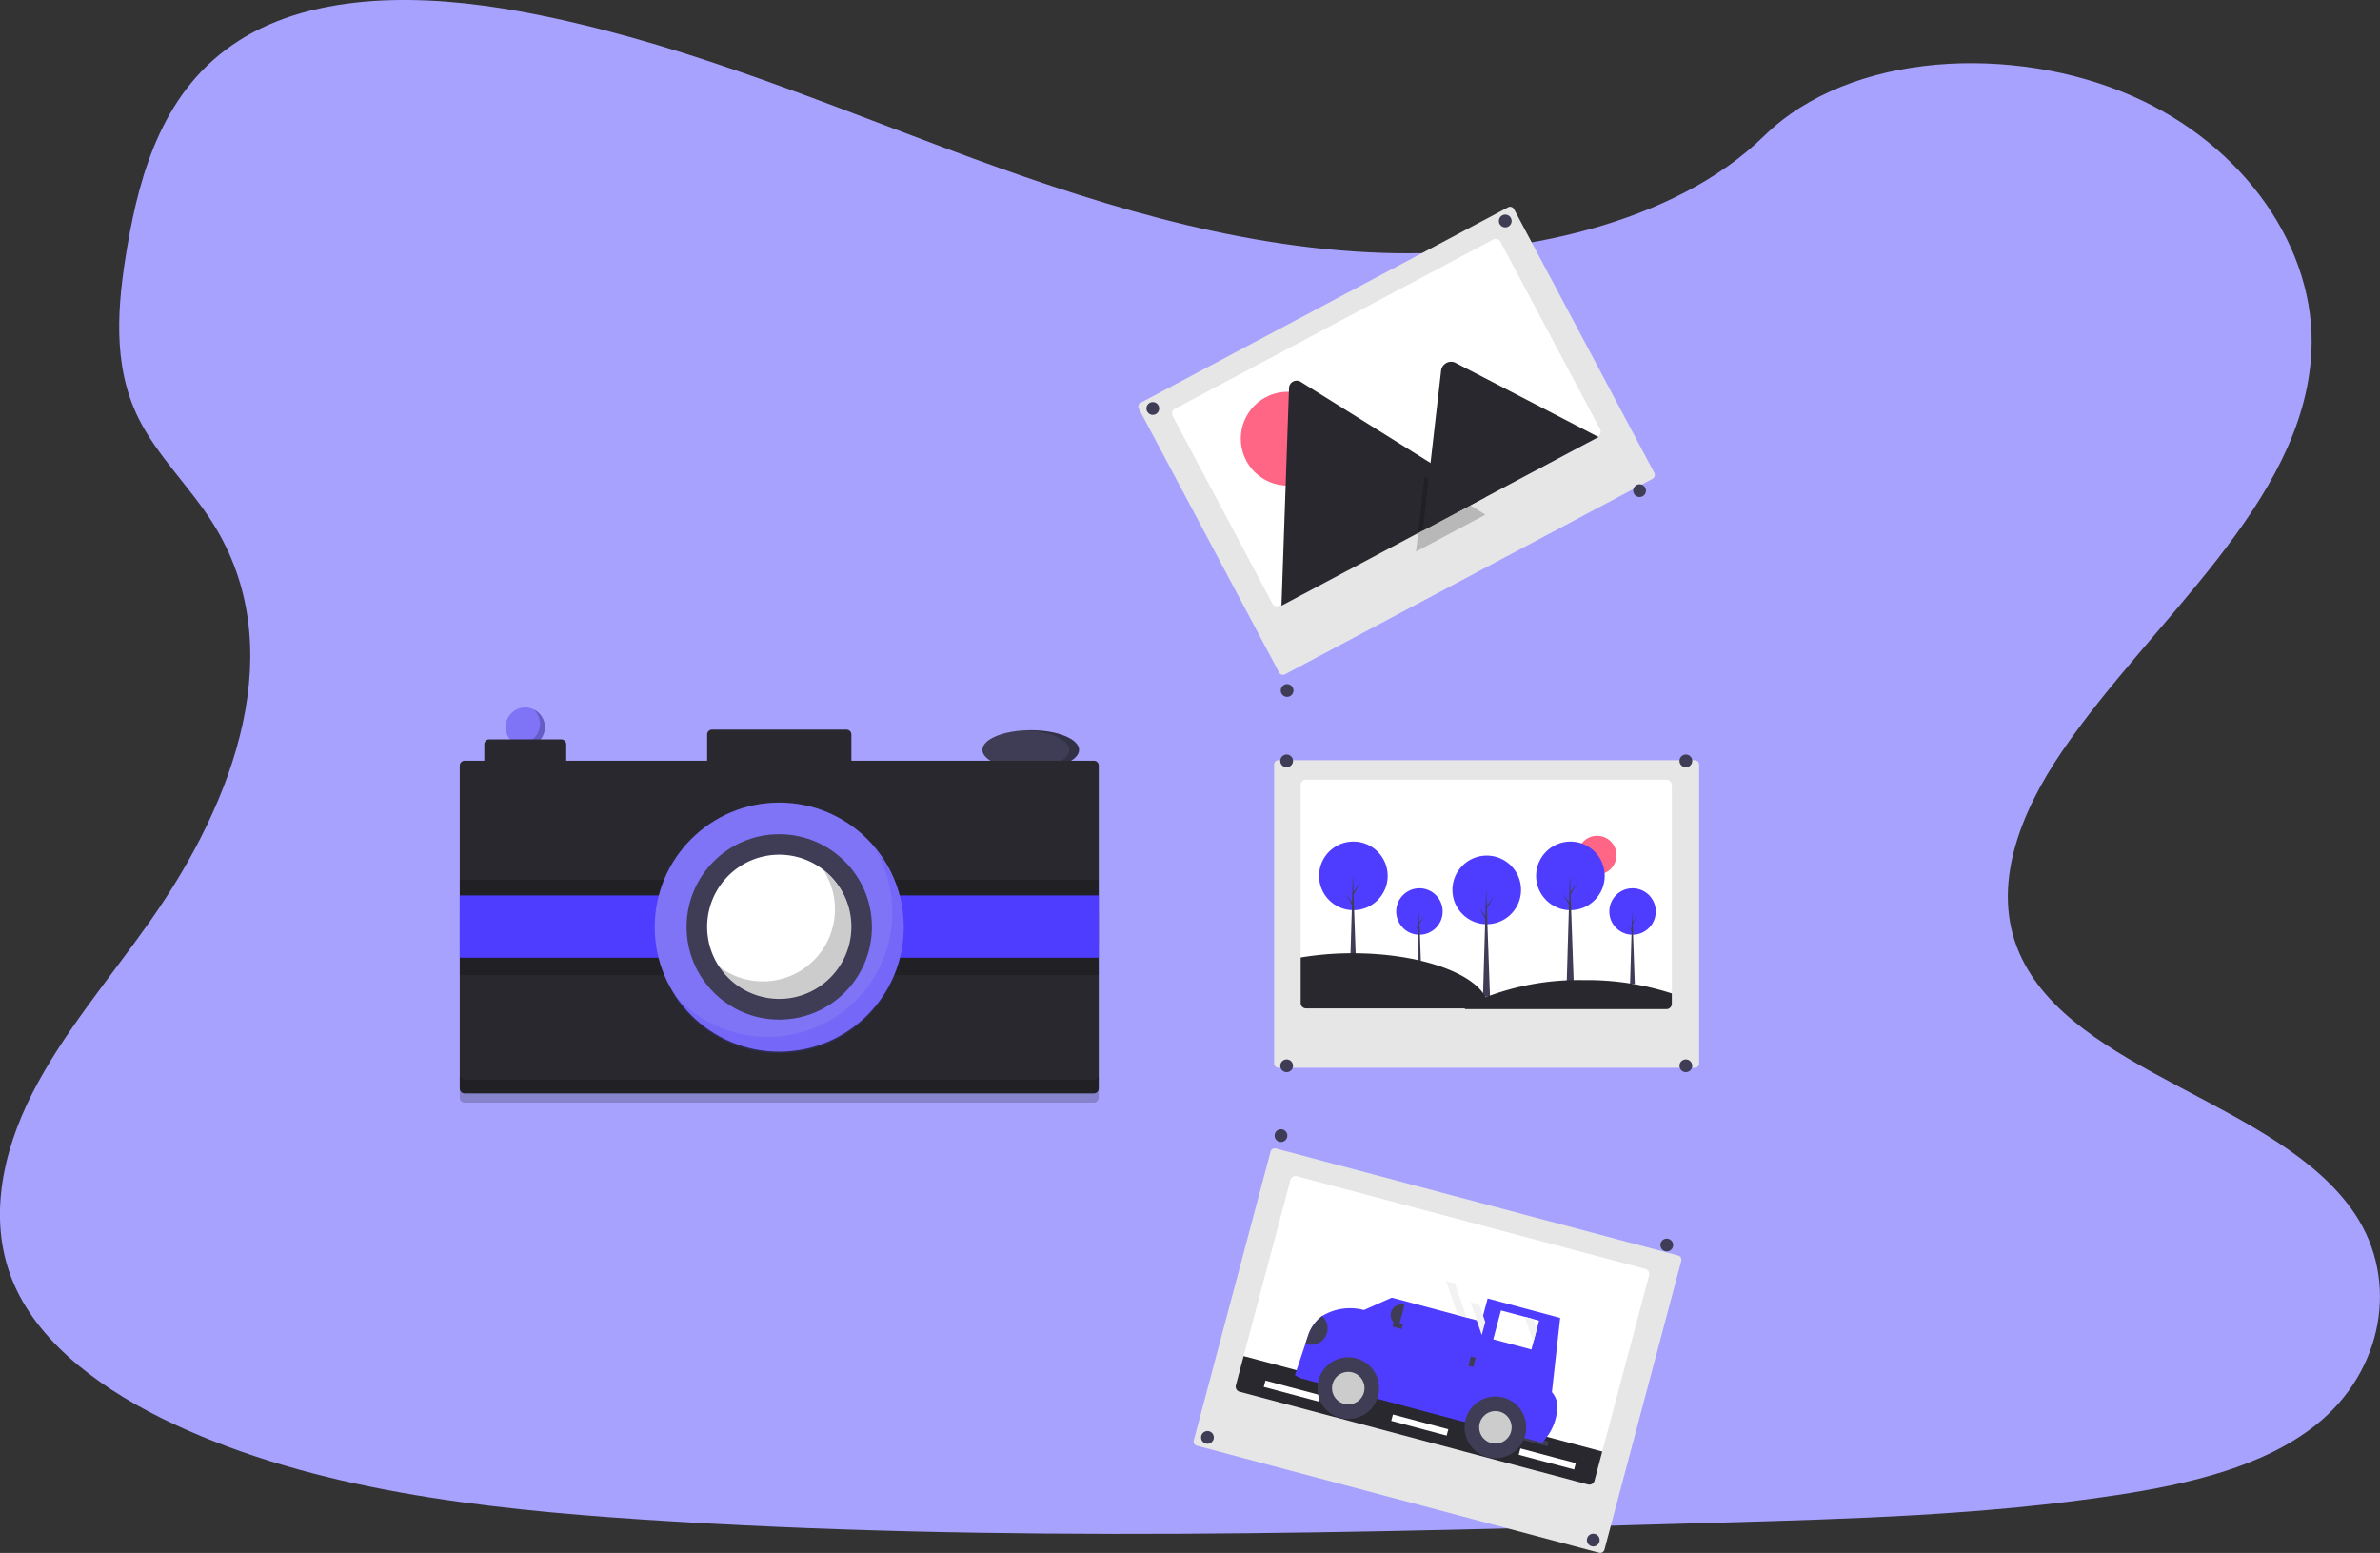 <svg xmlns="http://www.w3.org/2000/svg" width="181.855" height="118.635" viewBox="0 0 181.855 118.635">
  <rect x="0" y="0" width="181.855" height="118.635" fill="#333333" stroke="none"/>
  <g id="Group_125" data-name="Group 125" transform="translate(-24.812 -200.326)">
    <path id="Path_2063" data-name="Path 2063" d="M162.6,96.155c-11.658-.39-22.771-4.014-33.366-7.977s-21.1-8.356-32.482-10.457c-7.32-1.352-15.692-1.543-21.589,2.236-5.676,3.635-7.509,9.91-8.5,15.732-.742,4.381-1.172,8.991.856,13.094,1.411,2.847,3.916,5.24,5.649,7.968,6.028,9.489,1.766,21.192-4.767,30.465-3.064,4.352-6.619,8.493-8.983,13.121s-3.459,9.93-1.39,14.649c2.051,4.675,6.937,8.192,12.231,10.663,10.753,5.015,23.422,6.449,35.777,7.271,27.349,1.8,54.845,1.02,82.266.24,10.148-.29,20.342-.582,30.324-2.1,5.544-.84,11.268-2.171,15.293-5.385,5.108-4.081,6.376-10.99,2.952-16.108-5.743-8.582-21.621-10.715-25.636-19.925-2.208-5.07.06-10.718,3.272-15.42,6.887-10.086,18.433-18.935,19.041-30.465.419-7.919-5.132-15.849-13.715-19.6-8.995-3.932-21.469-3.435-28.1,3.063C184.9,93.923,172.893,96.5,162.6,96.155Z" transform="translate(-32.126 123.49)" fill="#a8a2ff"/>
    <g id="undraw_moments_0y20" transform="translate(59.939 216.122)">
      <path id="Path_806" data-name="Path 806" d="M719.2,375.356a.333.333,0,0,0-.333.333v22.83a.333.333,0,0,0,.333.333H751.01a.333.333,0,0,0,.332-.333v-22.83a.333.333,0,0,0-.332-.332Z" transform="translate(-656.638 -333.075)" fill="#e6e6e6"/>
      <path id="Path_807" data-name="Path 807" d="M763.393,388.814v16.225a.408.408,0,0,1-.408.408H735.443a.294.294,0,0,1-.058-.005.408.408,0,0,1-.351-.4V388.814a.408.408,0,0,1,.408-.408h27.542a.408.408,0,0,1,.408.408Z" transform="translate(-670.777 -344.634)" fill="#fff"/>
      <ellipse id="Ellipse_135" data-name="Ellipse 135" cx="1.48" cy="1.48" rx="1.48" ry="1.48" transform="translate(85.428 48.055)" fill="#ff6584"/>
      <ellipse id="Ellipse_136" data-name="Ellipse 136" cx="0.488" cy="0.488" rx="0.488" ry="0.488" transform="translate(62.697 41.846)" fill="#3f3d56"/>
      <ellipse id="Ellipse_137" data-name="Ellipse 137" cx="0.488" cy="0.488" rx="0.488" ry="0.488" transform="translate(93.201 41.846)" fill="#3f3d56"/>
      <ellipse id="Ellipse_138" data-name="Ellipse 138" cx="0.488" cy="0.488" rx="0.488" ry="0.488" transform="translate(62.697 65.138)" fill="#3f3d56"/>
      <ellipse id="Ellipse_139" data-name="Ellipse 139" cx="0.488" cy="0.488" rx="0.488" ry="0.488" transform="translate(93.201 65.138)" fill="#3f3d56"/>
      <ellipse id="Ellipse_140" data-name="Ellipse 140" cx="1.775" cy="1.775" rx="1.775" ry="1.775" transform="translate(71.557 52.064)" fill="#4f3dff"/>
      <path id="Path_808" data-name="Path 808" d="M584.587,407.211h-.364l.166-5.614Z" transform="translate(-511.084 -347.846)" fill="#3f3d56"/>
      <path id="Path_809" data-name="Path 809" d="M585.467,406.323l.39-.54-.4.674-.043-.075Z" transform="translate(-512.13 -351.652)" fill="#3f3d56"/>
      <path id="Path_810" data-name="Path 810" d="M582.733,410.68l-.39-.54.4.674.043-.075Z" transform="translate(-509.439 -355.428)" fill="#3f3d56"/>
      <ellipse id="Ellipse_141" data-name="Ellipse 141" cx="1.775" cy="1.775" rx="1.775" ry="1.775" transform="translate(87.841 52.064)" fill="#4f3dff"/>
      <path id="Path_811" data-name="Path 811" d="M714.662,407.211H714.3l.166-5.614Z" transform="translate(-624.875 -347.846)" fill="#3f3d56"/>
      <path id="Path_812" data-name="Path 812" d="M715.543,406.323l.39-.54-.4.674-.043-.075Z" transform="translate(-625.922 -351.652)" fill="#3f3d56"/>
      <path id="Path_813" data-name="Path 813" d="M712.81,410.68l-.39-.54.4.674.043-.075Z" transform="translate(-623.232 -355.428)" fill="#3f3d56"/>
      <ellipse id="Ellipse_142" data-name="Ellipse 142" cx="2.622" cy="2.622" rx="2.622" ry="2.622" transform="translate(75.852 49.565)" fill="#4f3dff"/>
      <path id="Path_814" data-name="Path 814" d="M625.1,396.5h-.537l.245-8.292Z" transform="translate(-546.377 -336.148)" fill="#3f3d56"/>
      <path id="Path_815" data-name="Path 815" d="M626.4,395.188l.576-.8-.584.995-.063-.11Z" transform="translate(-547.922 -341.769)" fill="#3f3d56"/>
      <path id="Path_816" data-name="Path 816" d="M622.367,401.623l-.576-.8.584,1,.063-.111Z" transform="translate(-543.949 -347.345)" fill="#3f3d56"/>
      <ellipse id="Ellipse_143" data-name="Ellipse 143" cx="2.622" cy="2.622" rx="2.622" ry="2.622" transform="translate(82.246 48.495)" fill="#4f3dff"/>
      <path id="Path_817" data-name="Path 817" d="M676.177,388.5h-.537l.245-8.292Z" transform="translate(-591.056 -329.221)" fill="#3f3d56"/>
      <path id="Path_818" data-name="Path 818" d="M677.477,387.189l.576-.8-.584,1-.063-.111Z" transform="translate(-592.601 -334.837)" fill="#3f3d56"/>
      <path id="Path_819" data-name="Path 819" d="M673.44,393.623l-.577-.8.584,1,.063-.111Z" transform="translate(-588.628 -340.412)" fill="#3f3d56"/>
      <ellipse id="Ellipse_144" data-name="Ellipse 144" cx="2.622" cy="2.622" rx="2.622" ry="2.622" transform="translate(65.662 48.495)" fill="#4f3dff"/>
      <path id="Path_820" data-name="Path 820" d="M543.706,388.5h-.537l.245-8.292Z" transform="translate(-475.169 -329.221)" fill="#3f3d56"/>
      <path id="Path_821" data-name="Path 821" d="M545.006,387.189l.577-.8-.584,1-.063-.111Z" transform="translate(-476.714 -334.837)" fill="#3f3d56"/>
      <path id="Path_822" data-name="Path 822" d="M540.97,393.623l-.576-.8.584,1,.063-.111Z" transform="translate(-472.742 -340.412)" fill="#3f3d56"/>
      <path id="Path_823" data-name="Path 823" d="M749.4,495.071H735.443a.289.289,0,0,1-.058-.005.407.407,0,0,1-.351-.4v-3.484a23.751,23.751,0,0,1,3.974-.323c4.954,0,9.1,1.42,10.137,3.32A1.911,1.911,0,0,1,749.4,495.071Z" transform="translate(-670.777 -433.83)" fill="#28282e"/>
      <path id="Path_824" data-name="Path 824" d="M850.813,507.87v.79a.408.408,0,0,1-.408.408h-15.44a7.868,7.868,0,0,1,1.6-.9,19.775,19.775,0,0,1,7.515-1.317A20.948,20.948,0,0,1,850.813,507.87Z" transform="translate(-758.197 -447.771)" fill="#28282e"/>
      <path id="Path_825" data-name="Path 825" d="M664.343,64.379a.331.331,0,0,0-.156.039l-28.08,14.937a.333.333,0,0,0-.137.45L646.691,99.96a.333.333,0,0,0,.45.137l28.08-14.937a.333.333,0,0,0,.138-.45L664.637,64.555a.331.331,0,0,0-.2-.162A.334.334,0,0,0,664.343,64.379Z" transform="translate(-584.08 -64.379)" fill="#e6e6e6"/>
      <path id="Path_826" data-name="Path 826" d="M681.626,84.164l7.619,14.324a.408.408,0,0,1-.169.552l-24.316,12.934a.341.341,0,0,1-.054.023.408.408,0,0,1-.5-.192L656.59,97.482a.408.408,0,0,1,.169-.552L681.074,84A.408.408,0,0,1,681.626,84.164Z" transform="translate(-602.111 -81.497)" fill="#fff"/>
      <ellipse id="Ellipse_145" data-name="Ellipse 145" cx="3.584" cy="3.584" rx="3.584" ry="3.584" transform="translate(59.68 14.133)" fill="#ff6584"/>
      <path id="Path_827" data-name="Path 827" d="M738.893,179.394l-15.521,8.256a.356.356,0,0,1-.06.026l.577-16.619a.582.582,0,0,1,.895-.476l9.465,5.912.453.283Z" transform="translate(-660.522 -157.205)" fill="#28282e"/>
      <path id="Path_828" data-name="Path 828" d="M588.983,156.964l-5.3,2.819.591-5.162.043-.372.021-.186.453.283Z" transform="translate(-510.612 -133.441)" opacity="0.2"/>
      <path id="Path_829" data-name="Path 829" d="M822.994,164.657,809.57,171.8l.591-5.162.043-.372.771-6.727a.777.777,0,0,1,.986-.6.7.7,0,0,1,.081.035Z" transform="translate(-735.982 -147.066)" fill="#28282e"/>
      <ellipse id="Ellipse_146" data-name="Ellipse 146" cx="0.488" cy="0.488" rx="0.488" ry="0.488" transform="translate(52.47 14.922)" fill="#3f3d56"/>
      <ellipse id="Ellipse_147" data-name="Ellipse 147" cx="0.488" cy="0.488" rx="0.488" ry="0.488" transform="translate(79.402 0.596)" fill="#3f3d56"/>
      <ellipse id="Ellipse_148" data-name="Ellipse 148" cx="0.488" cy="0.488" rx="0.488" ry="0.488" transform="translate(62.733 36.467)" fill="#3f3d56"/>
      <ellipse id="Ellipse_149" data-name="Ellipse 149" cx="0.488" cy="0.488" rx="0.488" ry="0.488" transform="translate(89.665 21.199)" fill="#3f3d56"/>
      <path id="Path_830" data-name="Path 830" d="M700.684,619.657a.333.333,0,0,0,.407-.236l5.869-22.063a.333.333,0,0,0-.236-.407l-30.737-8.176a.333.333,0,0,0-.407.236l-5.869,22.062a.333.333,0,0,0,.236.407Z" transform="translate(-613.622 -516.83)" fill="#e6e6e6"/>
      <path id="Path_831" data-name="Path 831" d="M726.944,613.258l-4.171,15.679a.408.408,0,0,1-.5.29l-26.616-7.08a.283.283,0,0,1-.054-.02.407.407,0,0,1-.235-.48l4.171-15.679a.408.408,0,0,1,.5-.289l26.616,7.08A.408.408,0,0,1,726.944,613.258Z" transform="translate(-636.065 -531.615)" fill="#fff"/>
      <path id="Path_832" data-name="Path 832" d="M723.366,722.83l-.592,2.227a.409.409,0,0,1-.5.29l-26.616-7.081a.291.291,0,0,1-.054-.02.408.408,0,0,1-.235-.48l.593-2.227Z" transform="translate(-636.065 -627.735)" fill="#28282e"/>
      <rect id="Rectangle_313" data-name="Rectangle 313" width="4.382" height="0.501" transform="translate(71.306 92.266) rotate(14.897)" fill="#fff"/>
      <rect id="Rectangle_314" data-name="Rectangle 314" width="4.382" height="0.501" transform="translate(61.567 89.675) rotate(14.897)" fill="#fff"/>
      <rect id="Rectangle_315" data-name="Rectangle 315" width="4.382" height="0.501" transform="translate(81.045 94.857) rotate(14.897)" fill="#fff"/>
      <ellipse id="Ellipse_150" data-name="Ellipse 150" cx="0.488" cy="0.488" rx="0.488" ry="0.488" transform="translate(62.264 70.472)" fill="#3f3d56"/>
      <ellipse id="Ellipse_151" data-name="Ellipse 151" cx="0.488" cy="0.488" rx="0.488" ry="0.488" transform="translate(91.743 78.83)" fill="#3f3d56"/>
      <ellipse id="Ellipse_152" data-name="Ellipse 152" cx="0.488" cy="0.488" rx="0.488" ry="0.488" transform="translate(56.646 93.528)" fill="#3f3d56"/>
      <ellipse id="Ellipse_153" data-name="Ellipse 153" cx="0.488" cy="0.488" rx="0.488" ry="0.488" transform="translate(86.125 101.371)" fill="#3f3d56"/>
      <rect id="Rectangle_316" data-name="Rectangle 316" width="2.435" height="0.387" transform="translate(83.109 94.706) rotate(-165.073)" fill="#3f3d56"/>
      <path id="Path_833" data-name="Path 833" d="M731.516,677.49l.456.241,18.451,4.919.269-.343a4.037,4.037,0,0,0,.848-2.034,1.7,1.7,0,0,0-.387-1.489l.632-5.672-10.2-2.734-4.8,2.135a4.093,4.093,0,0,0-3.2.462,3.063,3.063,0,0,0-1.052,1.465l-.214.645Z" transform="translate(-667.699 -588.227)" fill="#4f3dff"/>
      <ellipse id="Ellipse_154" data-name="Ellipse 154" cx="2.358" cy="2.358" rx="2.358" ry="2.358" transform="translate(65.536 87.892)" fill="#3f3d56"/>
      <ellipse id="Ellipse_155" data-name="Ellipse 155" cx="1.241" cy="1.241" rx="1.241" ry="1.241" transform="translate(66.653 89.009)" fill="#ccc"/>
      <ellipse id="Ellipse_156" data-name="Ellipse 156" cx="2.358" cy="2.358" rx="2.358" ry="2.358" transform="translate(76.779 90.889)" fill="#3f3d56"/>
      <ellipse id="Ellipse_157" data-name="Ellipse 157" cx="1.241" cy="1.241" rx="1.241" ry="1.241" transform="translate(77.896 92.006)" fill="#ccc"/>
      <path id="Path_834" data-name="Path 834" d="M565.159,612.954l5.512,1.469.673.179,1.136.3.022-.083.267-1,.3-1.122-.756-.2-.673-.18L570.447,612l-.673-.179-1.376-.367Z" transform="translate(-494.406 -529.74)" fill="#fff"/>
      <path id="Path_835" data-name="Path 835" d="M630.8,625.513l2.913.777.153-.572.266-1,.169-.633-.427-.114-.673-.18-1.814-.484Z" transform="translate(-551.826 -538.991)" fill="#fff"/>
      <rect id="Rectangle_317" data-name="Rectangle 317" width="0.387" height="0.734" transform="translate(77.446 88.636) rotate(-165.073)" fill="#3f3d56"/>
      <rect id="Rectangle_318" data-name="Rectangle 318" width="0.387" height="0.734" transform="translate(72.078 85.364) rotate(104.927)" fill="#3f3d56"/>
      <path id="Path_836" data-name="Path 836" d="M0,0H.043A.808.808,0,0,1,.85.808h0a.808.808,0,0,1-.808.808H0Z" transform="translate(71.772 85.459) rotate(-165.073)" fill="#3f3d56"/>
      <path id="Path_837" data-name="Path 837" d="M737.9,693.232a1.249,1.249,0,0,0,1.266-2.11,3.061,3.061,0,0,0-1.052,1.465Z" transform="translate(-673.281 -606.374)" fill="#3f3d56"/>
      <path id="Path_838" data-name="Path 838" d="M616.918,618.356l.863,2.5.267-1-.457-1.323Z" transform="translate(-539.686 -534.658)" fill="#f2f2f2"/>
      <path id="Path_839" data-name="Path 839" d="M649.978,627.171l.664,1.925.266-1-.257-.746Z" transform="translate(-568.607 -542.369)" fill="#f2f2f2"/>
      <path id="Path_840" data-name="Path 840" d="M602.024,614.387l.9,2.6.673.179-.9-2.6Z" transform="translate(-526.656 -532.316)" fill="#f2f2f2"/>
      <ellipse id="Ellipse_158" data-name="Ellipse 158" cx="1.502" cy="1.502" rx="1.502" ry="1.502" transform="translate(3.507 38.252)" fill="#7f73f6"/>
      <path id="Path_841" data-name="Path 841" d="M255.353,351.825a1.5,1.5,0,0,1-1.644,2.47,1.5,1.5,0,1,0,1.644-2.47Z" transform="translate(-249.709 -313.425)" opacity="0.2"/>
      <ellipse id="Ellipse_159" data-name="Ellipse 159" cx="3.693" cy="1.502" rx="3.693" ry="1.502" transform="translate(39.938 39.989)" fill="#3f3d56"/>
      <path id="Path_842" data-name="Path 842" d="M567.651,363.692q-.19,0-.375.008c1.863.077,3.317.717,3.317,1.495s-1.454,1.418-3.317,1.495q.185.008.375.008c2.04,0,3.693-.673,3.693-1.5S569.69,363.692,567.651,363.692Z" transform="translate(-524.02 -323.703)" opacity="0.2"/>
      <path id="Path_843" data-name="Path 843" d="M270.224,359.071H251.7v-2a.376.376,0,0,0-.376-.376H241.054a.376.376,0,0,0-.376.376v2H229.912v-1.252a.376.376,0,0,0-.376-.376h-5.508a.376.376,0,0,0-.376.376v1.252h-1.5a.375.375,0,0,0-.376.376v24.663a.375.375,0,0,0,.376.376h48.073a.375.375,0,0,0,.376-.376V359.446a.375.375,0,0,0-.376-.376Z" transform="translate(-221.773 -316.752)" fill="#28282e"/>
      <path id="Path_844" data-name="Path 844" d="M270.207,561.375H222.134a.375.375,0,0,1-.376-.376v1.753a.375.375,0,0,0,.376.376h48.073a.375.375,0,0,0,.376-.376V561a.375.375,0,0,1-.376.375Z" transform="translate(-221.758 -494.689)" opacity="0.2"/>
      <rect id="Rectangle_319" data-name="Rectangle 319" width="48.824" height="4.757" transform="translate(0.002 53.948)" opacity="0.2"/>
      <rect id="Rectangle_320" data-name="Rectangle 320" width="48.824" height="4.757" transform="translate(0.002 51.407)" opacity="0.2"/>
      <rect id="Rectangle_321" data-name="Rectangle 321" width="48.824" height="4.757" transform="translate(0.002 52.611)" fill="#4f3dff"/>
      <ellipse id="Ellipse_160" data-name="Ellipse 160" cx="9.514" cy="9.514" rx="9.514" ry="9.514" transform="translate(14.9 45.517)" fill="#7f73f6"/>
      <path id="Path_845" data-name="Path 845" d="M366.768,428.228a9.514,9.514,0,0,1-15.534,10.883,9.514,9.514,0,1,0,15.534-10.883Z" transform="translate(-335.025 -379.141)" fill="#4f3dff" opacity="0.2"/>
      <ellipse id="Ellipse_161" data-name="Ellipse 161" cx="7.081" cy="7.081" rx="7.081" ry="7.081" transform="translate(17.334 47.935)" fill="#3f3d56"/>
      <path id="Path_846" data-name="Path 846" d="M383.781,438.2a5.473,5.473,0,0,1-.447,2.175,5.4,5.4,0,0,1-.595,1.048,5.508,5.508,0,1,1-7.689-7.689,5.407,5.407,0,0,1,1.048-.595,5.509,5.509,0,0,1,7.683,5.062Z" transform="translate(-353.858 -383.193)" fill="#fff"/>
      <path id="Path_847" data-name="Path 847" d="M389.779,445.555a5.5,5.5,0,0,0-2.059-3.539,5.509,5.509,0,0,1,.419,5.139,5.4,5.4,0,0,1-.595,1.048,5.505,5.505,0,0,1-7.858,1.117,5.506,5.506,0,0,0,9.11.261,5.4,5.4,0,0,0,.595-1.048A5.51,5.51,0,0,0,389.779,445.555Z" transform="translate(-359.915 -391.312)" opacity="0.2"/>
    </g>
  </g>
</svg>
